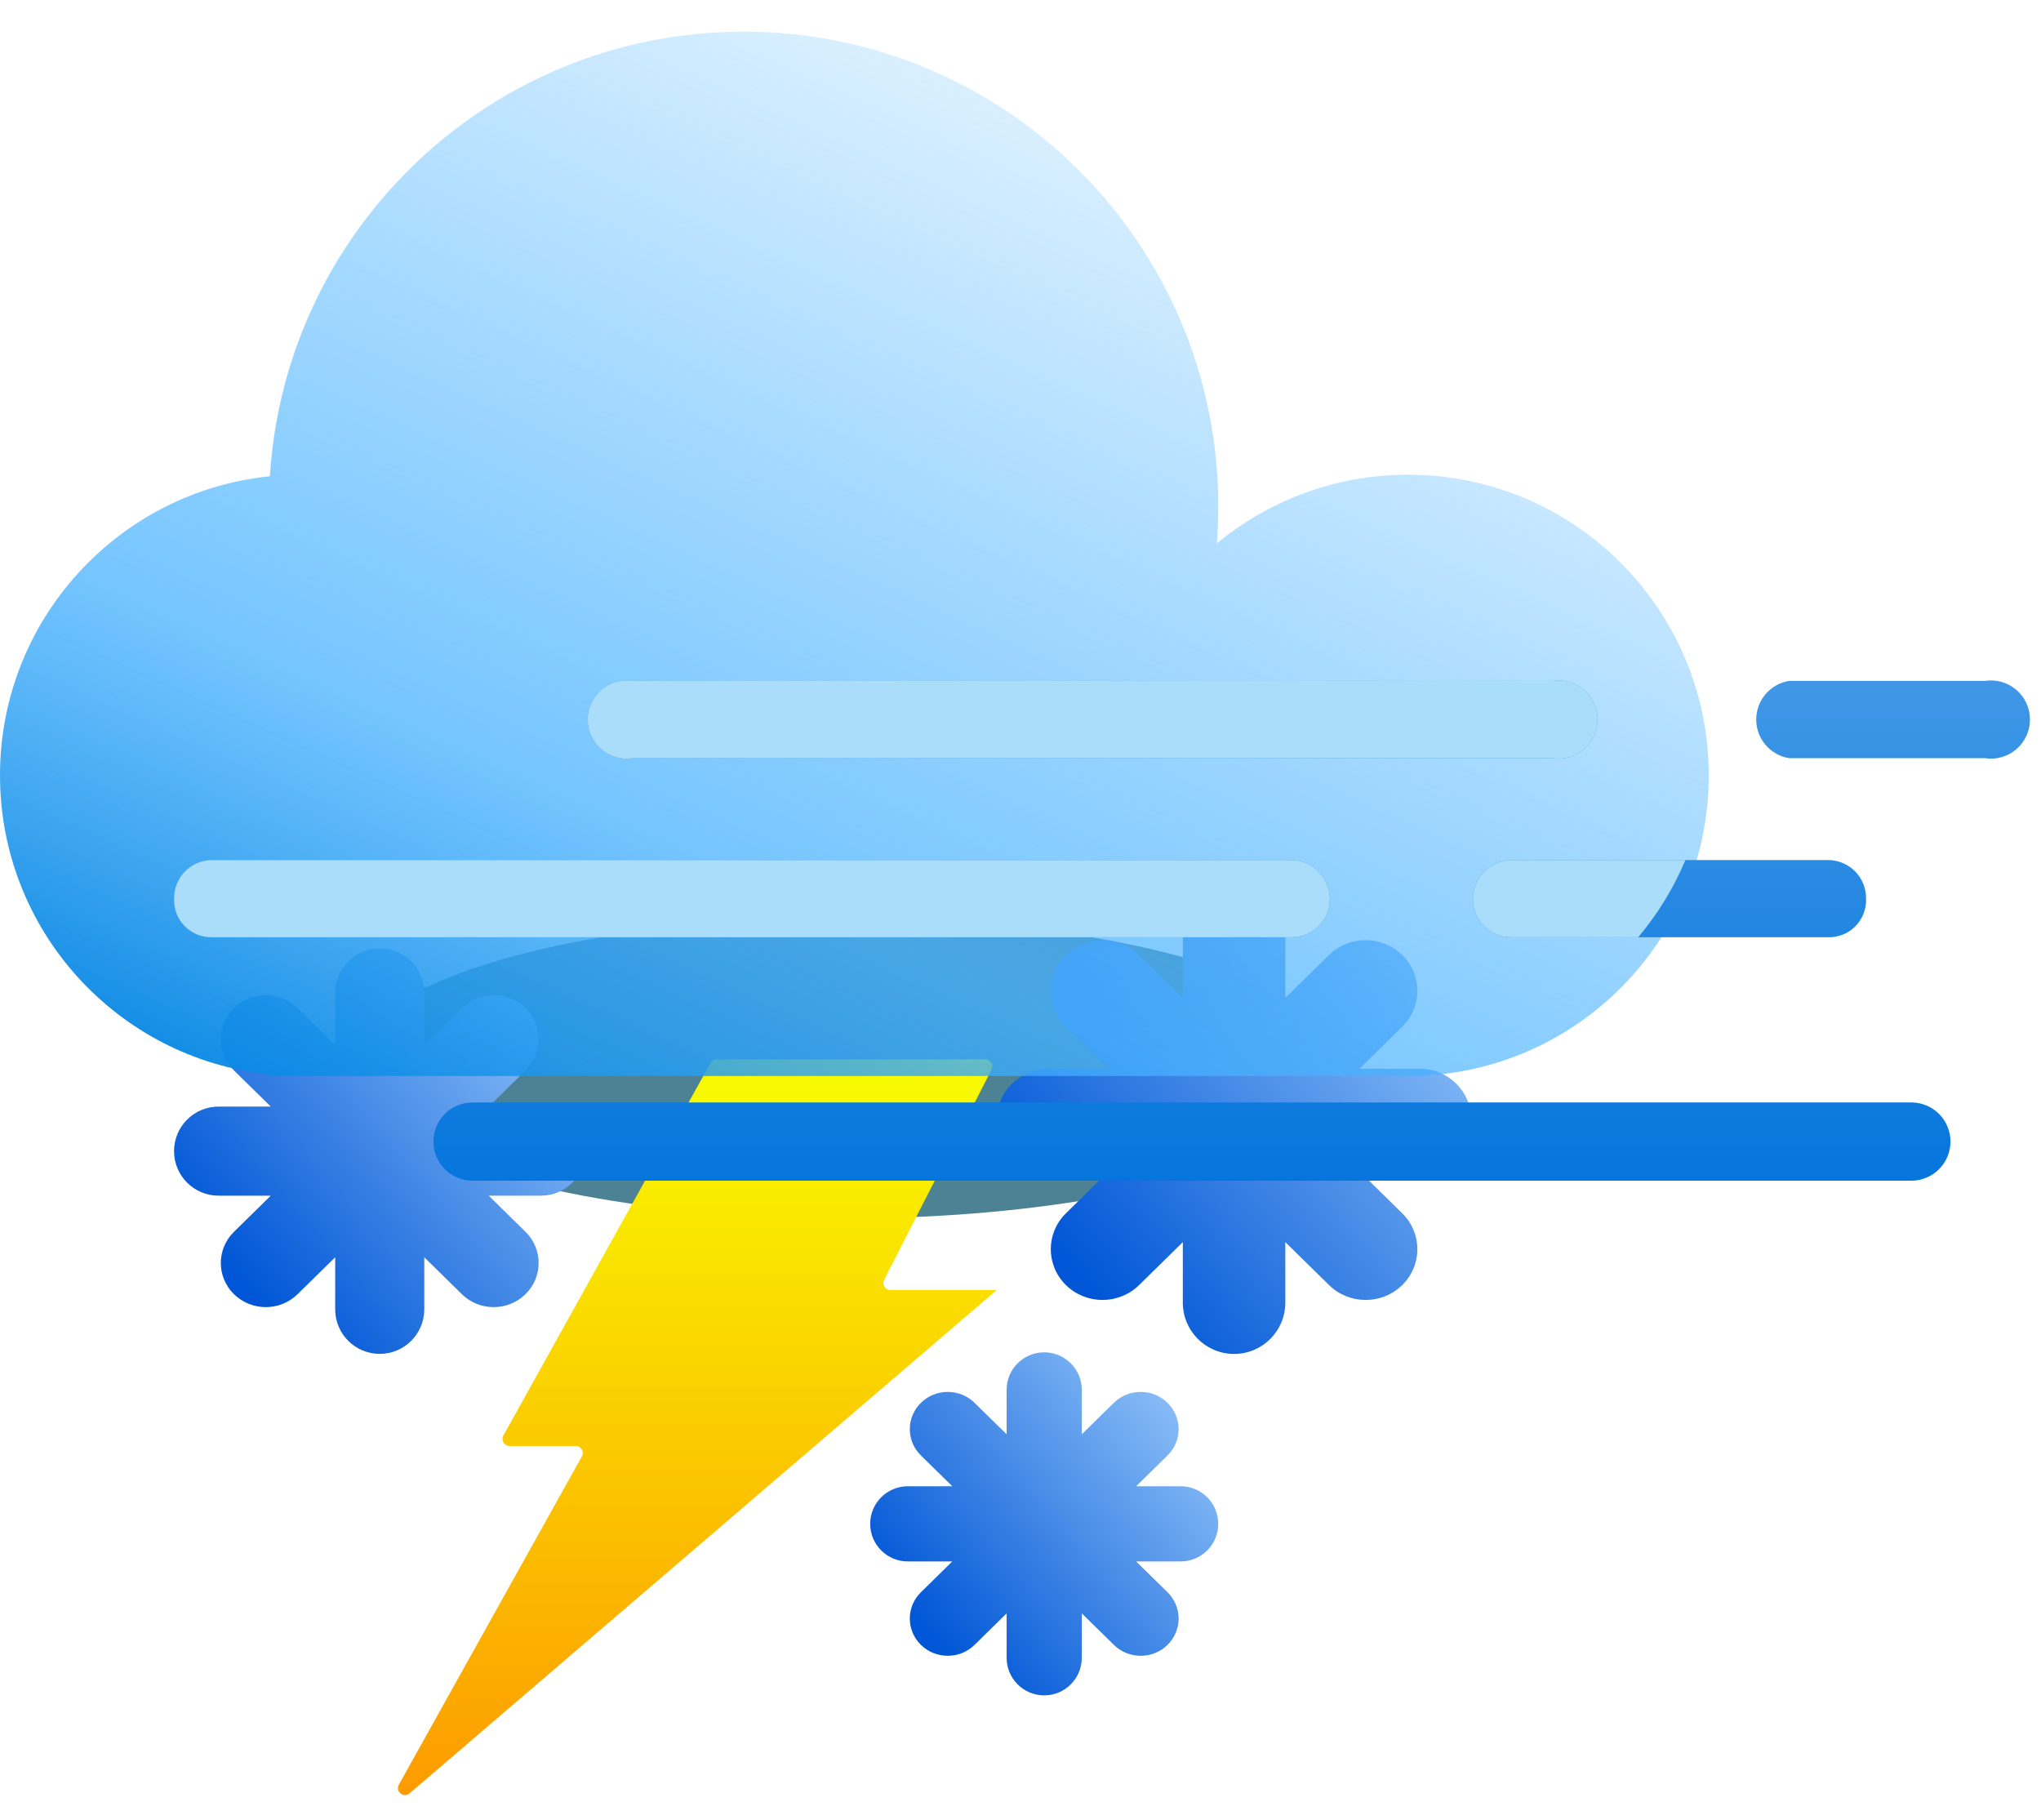 <svg width="129" height="115" viewBox="0 0 129 115" fill="none" xmlns="http://www.w3.org/2000/svg">
<g filter="url(#filter0_f_209_2655)">
<ellipse cx="53.5" cy="67.5" rx="31.5" ry="9.5" fill="#004E67" fill-opacity="0.7"/>
</g>
<path fill-rule="evenodd" clip-rule="evenodd" d="M26.817 62.75C26.817 61.194 25.556 59.934 24.001 59.934C22.446 59.934 21.185 61.194 21.185 62.75V66.038L18.808 63.705C17.699 62.616 15.899 62.616 14.789 63.705C13.679 64.794 13.679 66.561 14.789 67.65L17.113 69.931H13.816C12.261 69.931 11 71.191 11 72.746C11 74.302 12.261 75.562 13.816 75.562H17.113L14.789 77.843C13.679 78.932 13.679 80.698 14.789 81.788C15.899 82.877 17.698 82.877 18.808 81.788L21.185 79.455V82.743C21.185 84.298 22.446 85.559 24.001 85.559C25.556 85.559 26.817 84.298 26.817 82.743V79.455L29.193 81.788C30.303 82.877 32.103 82.877 33.212 81.788C34.322 80.698 34.322 78.932 33.212 77.843L30.889 75.562H34.186C35.741 75.562 37.002 74.302 37.002 72.746C37.002 71.191 35.741 69.931 34.186 69.931H30.889L33.212 67.65C34.322 66.561 34.322 64.794 33.212 63.705C32.103 62.616 30.303 62.616 29.193 63.705L26.817 66.038V62.75Z" fill="url(#paint0_linear_209_2655)"/>
<path fill-rule="evenodd" clip-rule="evenodd" d="M81.238 59.239C81.238 57.45 79.788 56 77.999 56C76.21 56 74.76 57.45 74.76 59.239V63.064L71.995 60.351C70.719 59.098 68.649 59.098 67.372 60.351C66.095 61.604 66.095 63.636 67.372 64.889L70.076 67.542H66.239C64.45 67.542 63 68.993 63 70.781C63 72.57 64.45 74.02 66.239 74.02H70.075L67.372 76.674C66.095 77.927 66.095 79.959 67.372 81.212C68.648 82.465 70.718 82.465 71.995 81.212L74.76 78.498V82.324C74.76 84.113 76.21 85.563 77.999 85.563C79.788 85.563 81.238 84.113 81.238 82.324V78.498L84.003 81.212C85.28 82.465 87.35 82.465 88.626 81.212C89.903 79.959 89.903 77.927 88.626 76.674L85.922 74.02H89.759C91.548 74.02 92.998 72.57 92.998 70.781C92.998 68.993 91.548 67.542 89.759 67.542H85.922L88.626 64.889C89.903 63.636 89.903 61.604 88.626 60.351C87.349 59.098 85.279 59.098 84.003 60.351L81.238 63.065V59.239Z" fill="url(#paint1_linear_209_2655)"/>
<path fill-rule="evenodd" clip-rule="evenodd" d="M68.374 87.836C68.374 86.525 67.311 85.461 65.999 85.461C64.687 85.461 63.623 86.525 63.623 87.836V90.641L61.596 88.652C60.66 87.733 59.142 87.733 58.206 88.652C57.27 89.57 57.27 91.06 58.206 91.979L60.189 93.925H57.375C56.063 93.925 55 94.989 55 96.301C55 97.612 56.063 98.676 57.375 98.676H60.188L58.206 100.622C57.27 101.541 57.27 103.031 58.206 103.95C59.142 104.868 60.66 104.868 61.596 103.95L63.623 101.96V104.765C63.623 106.077 64.687 107.14 65.999 107.14C67.311 107.14 68.374 106.077 68.374 104.765V101.959L70.402 103.95C71.338 104.868 72.856 104.868 73.792 103.95C74.728 103.031 74.728 101.541 73.792 100.622L71.809 98.676H74.623C75.935 98.676 76.998 97.612 76.998 96.301C76.998 94.989 75.935 93.925 74.623 93.925H71.809L73.792 91.979C74.728 91.06 74.728 89.57 73.792 88.652C72.856 87.733 71.338 87.733 70.401 88.652L68.374 90.642V87.836Z" fill="url(#paint2_linear_209_2655)"/>
<path d="M31.816 90.719L44.907 67.178C44.985 67.038 45.134 66.95 45.295 66.95H62.275C62.606 66.95 62.821 67.301 62.67 67.596L55.881 80.876C55.73 81.171 55.944 81.522 56.276 81.522H63L25.887 113.333C25.511 113.655 24.969 113.212 25.211 112.78L36.778 92.039C36.943 91.743 36.729 91.379 36.39 91.379H32.204C31.866 91.379 31.652 91.015 31.816 90.719Z" fill="url(#paint3_linear_209_2655)"/>
<g filter="url(#filter1_bi_209_2655)">
<path fill-rule="evenodd" clip-rule="evenodd" d="M77 30C77 30.788 76.97 31.569 76.91 32.342C80.195 29.63 84.407 28 89 28C99.493 28 108 36.507 108 47C108 57.158 100.029 65.454 90 65.974V66H89H19H17V65.896C7.447 64.897 0 56.818 0 47C0 37.162 7.478 29.07 17.059 28.098C18.041 12.416 31.07 0 47 0C63.569 0 77 13.431 77 30Z" fill="url(#paint4_linear_209_2655)"/>
</g>
<path fill-rule="evenodd" clip-rule="evenodd" d="M125.432 47.911H113.072C112.494 47.816 111.968 47.519 111.588 47.072C111.208 46.625 111 46.058 111 45.472C111 44.886 111.208 44.318 111.588 43.871C111.968 43.425 112.494 43.127 113.072 43.032H125.432C125.786 42.975 126.148 42.994 126.493 43.09C126.838 43.186 127.159 43.356 127.432 43.588C127.705 43.82 127.924 44.109 128.075 44.434C128.225 44.759 128.303 45.114 128.303 45.472C128.303 45.83 128.225 46.184 128.075 46.51C127.924 46.835 127.705 47.124 127.432 47.356C127.159 47.588 126.838 47.758 126.493 47.854C126.148 47.95 125.786 47.969 125.432 47.911ZM98.103 47.911H40.013C39.66 47.969 39.298 47.95 38.952 47.854C38.607 47.758 38.286 47.588 38.013 47.356C37.74 47.124 37.521 46.835 37.37 46.51C37.22 46.184 37.142 45.83 37.142 45.472C37.142 45.114 37.22 44.759 37.37 44.434C37.521 44.109 37.74 43.82 38.013 43.588C38.286 43.356 38.607 43.186 38.952 43.09C39.298 42.994 39.66 42.975 40.013 43.032H98.103C98.457 42.975 98.819 42.994 99.165 43.09C99.51 43.186 99.83 43.356 100.103 43.588C100.377 43.82 100.596 44.109 100.746 44.434C100.897 44.759 100.975 45.114 100.975 45.472C100.975 45.83 100.897 46.184 100.746 46.51C100.596 46.835 100.377 47.124 100.103 47.356C99.83 47.588 99.51 47.758 99.165 47.854C98.819 47.95 98.457 47.969 98.103 47.911ZM29.866 74.614H120.806C121.461 74.614 122.09 74.353 122.554 73.89C123.017 73.426 123.278 72.797 123.278 72.142C123.278 71.486 123.017 70.858 122.554 70.394C122.09 69.93 121.461 69.67 120.806 69.67H29.866C29.21 69.67 28.581 69.93 28.117 70.394C27.654 70.858 27.394 71.486 27.394 72.142C27.394 72.797 27.654 73.426 28.117 73.89C28.581 74.353 29.21 74.614 29.866 74.614ZM81.646 59.23H13.408C13.089 59.239 12.772 59.183 12.476 59.065C12.18 58.947 11.911 58.77 11.686 58.545C11.461 58.32 11.284 58.051 11.166 57.755C11.048 57.459 10.992 57.142 11.001 56.823C10.992 56.502 11.048 56.182 11.165 55.882C11.282 55.583 11.458 55.309 11.682 55.079C11.907 54.849 12.175 54.666 12.472 54.541C12.768 54.416 13.086 54.351 13.408 54.351H81.646C82.29 54.368 82.902 54.636 83.352 55.098C83.801 55.56 84.053 56.179 84.052 56.823C84.052 57.462 83.799 58.074 83.347 58.525C82.896 58.976 82.284 59.23 81.646 59.23ZM95.566 59.23H115.537C115.855 59.239 116.172 59.183 116.468 59.065C116.764 58.947 117.033 58.77 117.258 58.545C117.484 58.32 117.661 58.051 117.779 57.755C117.896 57.459 117.952 57.142 117.943 56.823C117.952 56.502 117.896 56.182 117.779 55.882C117.662 55.583 117.486 55.309 117.262 55.079C117.038 54.849 116.769 54.666 116.473 54.541C116.177 54.416 115.858 54.351 115.537 54.351H95.566C94.911 54.351 94.282 54.612 93.818 55.075C93.355 55.539 93.094 56.167 93.094 56.823C93.094 57.145 93.159 57.463 93.284 57.76C93.409 58.056 93.592 58.324 93.822 58.548C94.052 58.773 94.326 58.949 94.625 59.066C94.925 59.183 95.245 59.239 95.566 59.23Z" fill="url(#paint5_linear_209_2655)"/>
<path fill-rule="evenodd" clip-rule="evenodd" d="M106.526 54.351C105.778 56.132 104.767 57.774 103.541 59.23H95.566C95.245 59.239 94.924 59.183 94.625 59.066C94.325 58.949 94.052 58.773 93.822 58.548C93.591 58.324 93.408 58.056 93.283 57.76C93.158 57.463 93.094 57.145 93.094 56.823C93.094 56.167 93.355 55.539 93.818 55.075C94.282 54.612 94.91 54.351 95.566 54.351H106.526ZM40.013 47.911H98.103C98.457 47.969 98.819 47.95 99.164 47.854C99.51 47.758 99.83 47.588 100.103 47.356C100.376 47.124 100.596 46.835 100.746 46.51C100.897 46.184 100.975 45.83 100.975 45.472C100.975 45.114 100.897 44.759 100.746 44.434C100.596 44.109 100.376 43.82 100.103 43.588C99.83 43.356 99.51 43.186 99.164 43.09C98.819 42.994 98.457 42.975 98.103 43.032H40.013C39.66 42.975 39.297 42.994 38.952 43.09C38.607 43.186 38.286 43.356 38.013 43.588C37.74 43.82 37.521 44.109 37.37 44.434C37.22 44.759 37.142 45.114 37.142 45.472C37.142 45.83 37.22 46.184 37.37 46.51C37.521 46.835 37.74 47.124 38.013 47.356C38.286 47.588 38.607 47.758 38.952 47.854C39.297 47.95 39.66 47.969 40.013 47.911ZM13.408 59.23H81.645C82.284 59.23 82.896 58.976 83.347 58.525C83.799 58.074 84.052 57.462 84.052 56.823C84.052 56.179 83.801 55.56 83.351 55.098C82.902 54.636 82.29 54.368 81.645 54.351H13.408C13.086 54.351 12.768 54.416 12.471 54.541C12.175 54.666 11.907 54.849 11.682 55.079C11.458 55.309 11.282 55.583 11.165 55.882C11.048 56.182 10.992 56.502 11.001 56.823C10.992 57.142 11.048 57.459 11.166 57.755C11.284 58.051 11.46 58.32 11.686 58.545C11.911 58.77 12.18 58.947 12.476 59.065C12.772 59.183 13.089 59.239 13.408 59.23Z" fill="#A9DDFA"/>
<defs>
<filter id="filter0_f_209_2655" x="0" y="36" width="107" height="63" filterUnits="userSpaceOnUse" color-interpolation-filters="sRGB">
<feFlood flood-opacity="0" result="BackgroundImageFix"/>
<feBlend mode="normal" in="SourceGraphic" in2="BackgroundImageFix" result="shape"/>
<feGaussianBlur stdDeviation="11" result="effect1_foregroundBlur_209_2655"/>
</filter>
<filter id="filter1_bi_209_2655" x="-7" y="-7" width="122" height="80" filterUnits="userSpaceOnUse" color-interpolation-filters="sRGB">
<feFlood flood-opacity="0" result="BackgroundImageFix"/>
<feGaussianBlur in="BackgroundImageFix" stdDeviation="3.5"/>
<feComposite in2="SourceAlpha" operator="in" result="effect1_backgroundBlur_209_2655"/>
<feBlend mode="normal" in="SourceGraphic" in2="effect1_backgroundBlur_209_2655" result="shape"/>
<feColorMatrix in="SourceAlpha" type="matrix" values="0 0 0 0 0 0 0 0 0 0 0 0 0 0 0 0 0 0 127 0" result="hardAlpha"/>
<feOffset dy="2"/>
<feGaussianBlur stdDeviation="4"/>
<feComposite in2="hardAlpha" operator="arithmetic" k2="-1" k3="1"/>
<feColorMatrix type="matrix" values="0 0 0 0 0 0 0 0 0 0.82 0 0 0 0 1 0 0 0 0.25 0"/>
<feBlend mode="normal" in2="shape" result="effect2_innerShadow_209_2655"/>
</filter>
<linearGradient id="paint0_linear_209_2655" x1="14.712" y1="80.373" x2="39.107" y2="59.48" gradientUnits="userSpaceOnUse">
<stop stop-color="#0056D6"/>
<stop offset="1" stop-color="#ADD8FF"/>
</linearGradient>
<linearGradient id="paint1_linear_209_2655" x1="67.282" y1="79.58" x2="95.426" y2="55.476" gradientUnits="userSpaceOnUse">
<stop stop-color="#0056D6"/>
<stop offset="1" stop-color="#ADD8FF"/>
</linearGradient>
<linearGradient id="paint2_linear_209_2655" x1="58.14" y1="102.753" x2="78.778" y2="85.077" gradientUnits="userSpaceOnUse">
<stop stop-color="#0056D6"/>
<stop offset="1" stop-color="#ADD8FF"/>
</linearGradient>
<linearGradient id="paint3_linear_209_2655" x1="43.5" y1="66.95" x2="43.5" y2="114.95" gradientUnits="userSpaceOnUse">
<stop stop-color="#F8FD00"/>
<stop offset="1" stop-color="#FD9800"/>
</linearGradient>
<linearGradient id="paint4_linear_209_2655" x1="56" y1="89.5" x2="96.5" y2="1.95655e-07" gradientUnits="userSpaceOnUse">
<stop stop-color="#0082DF"/>
<stop offset="0.3" stop-color="#48B2FF" stop-opacity="0.75"/>
<stop offset="1" stop-color="#3BADFF" stop-opacity="0"/>
</linearGradient>
<linearGradient id="paint5_linear_209_2655" x1="69.652" y1="-38.5" x2="69.652" y2="77.5" gradientUnits="userSpaceOnUse">
<stop stop-color="#D7F0FF"/>
<stop offset="1" stop-color="#0072DC"/>
</linearGradient>
</defs>
</svg>
